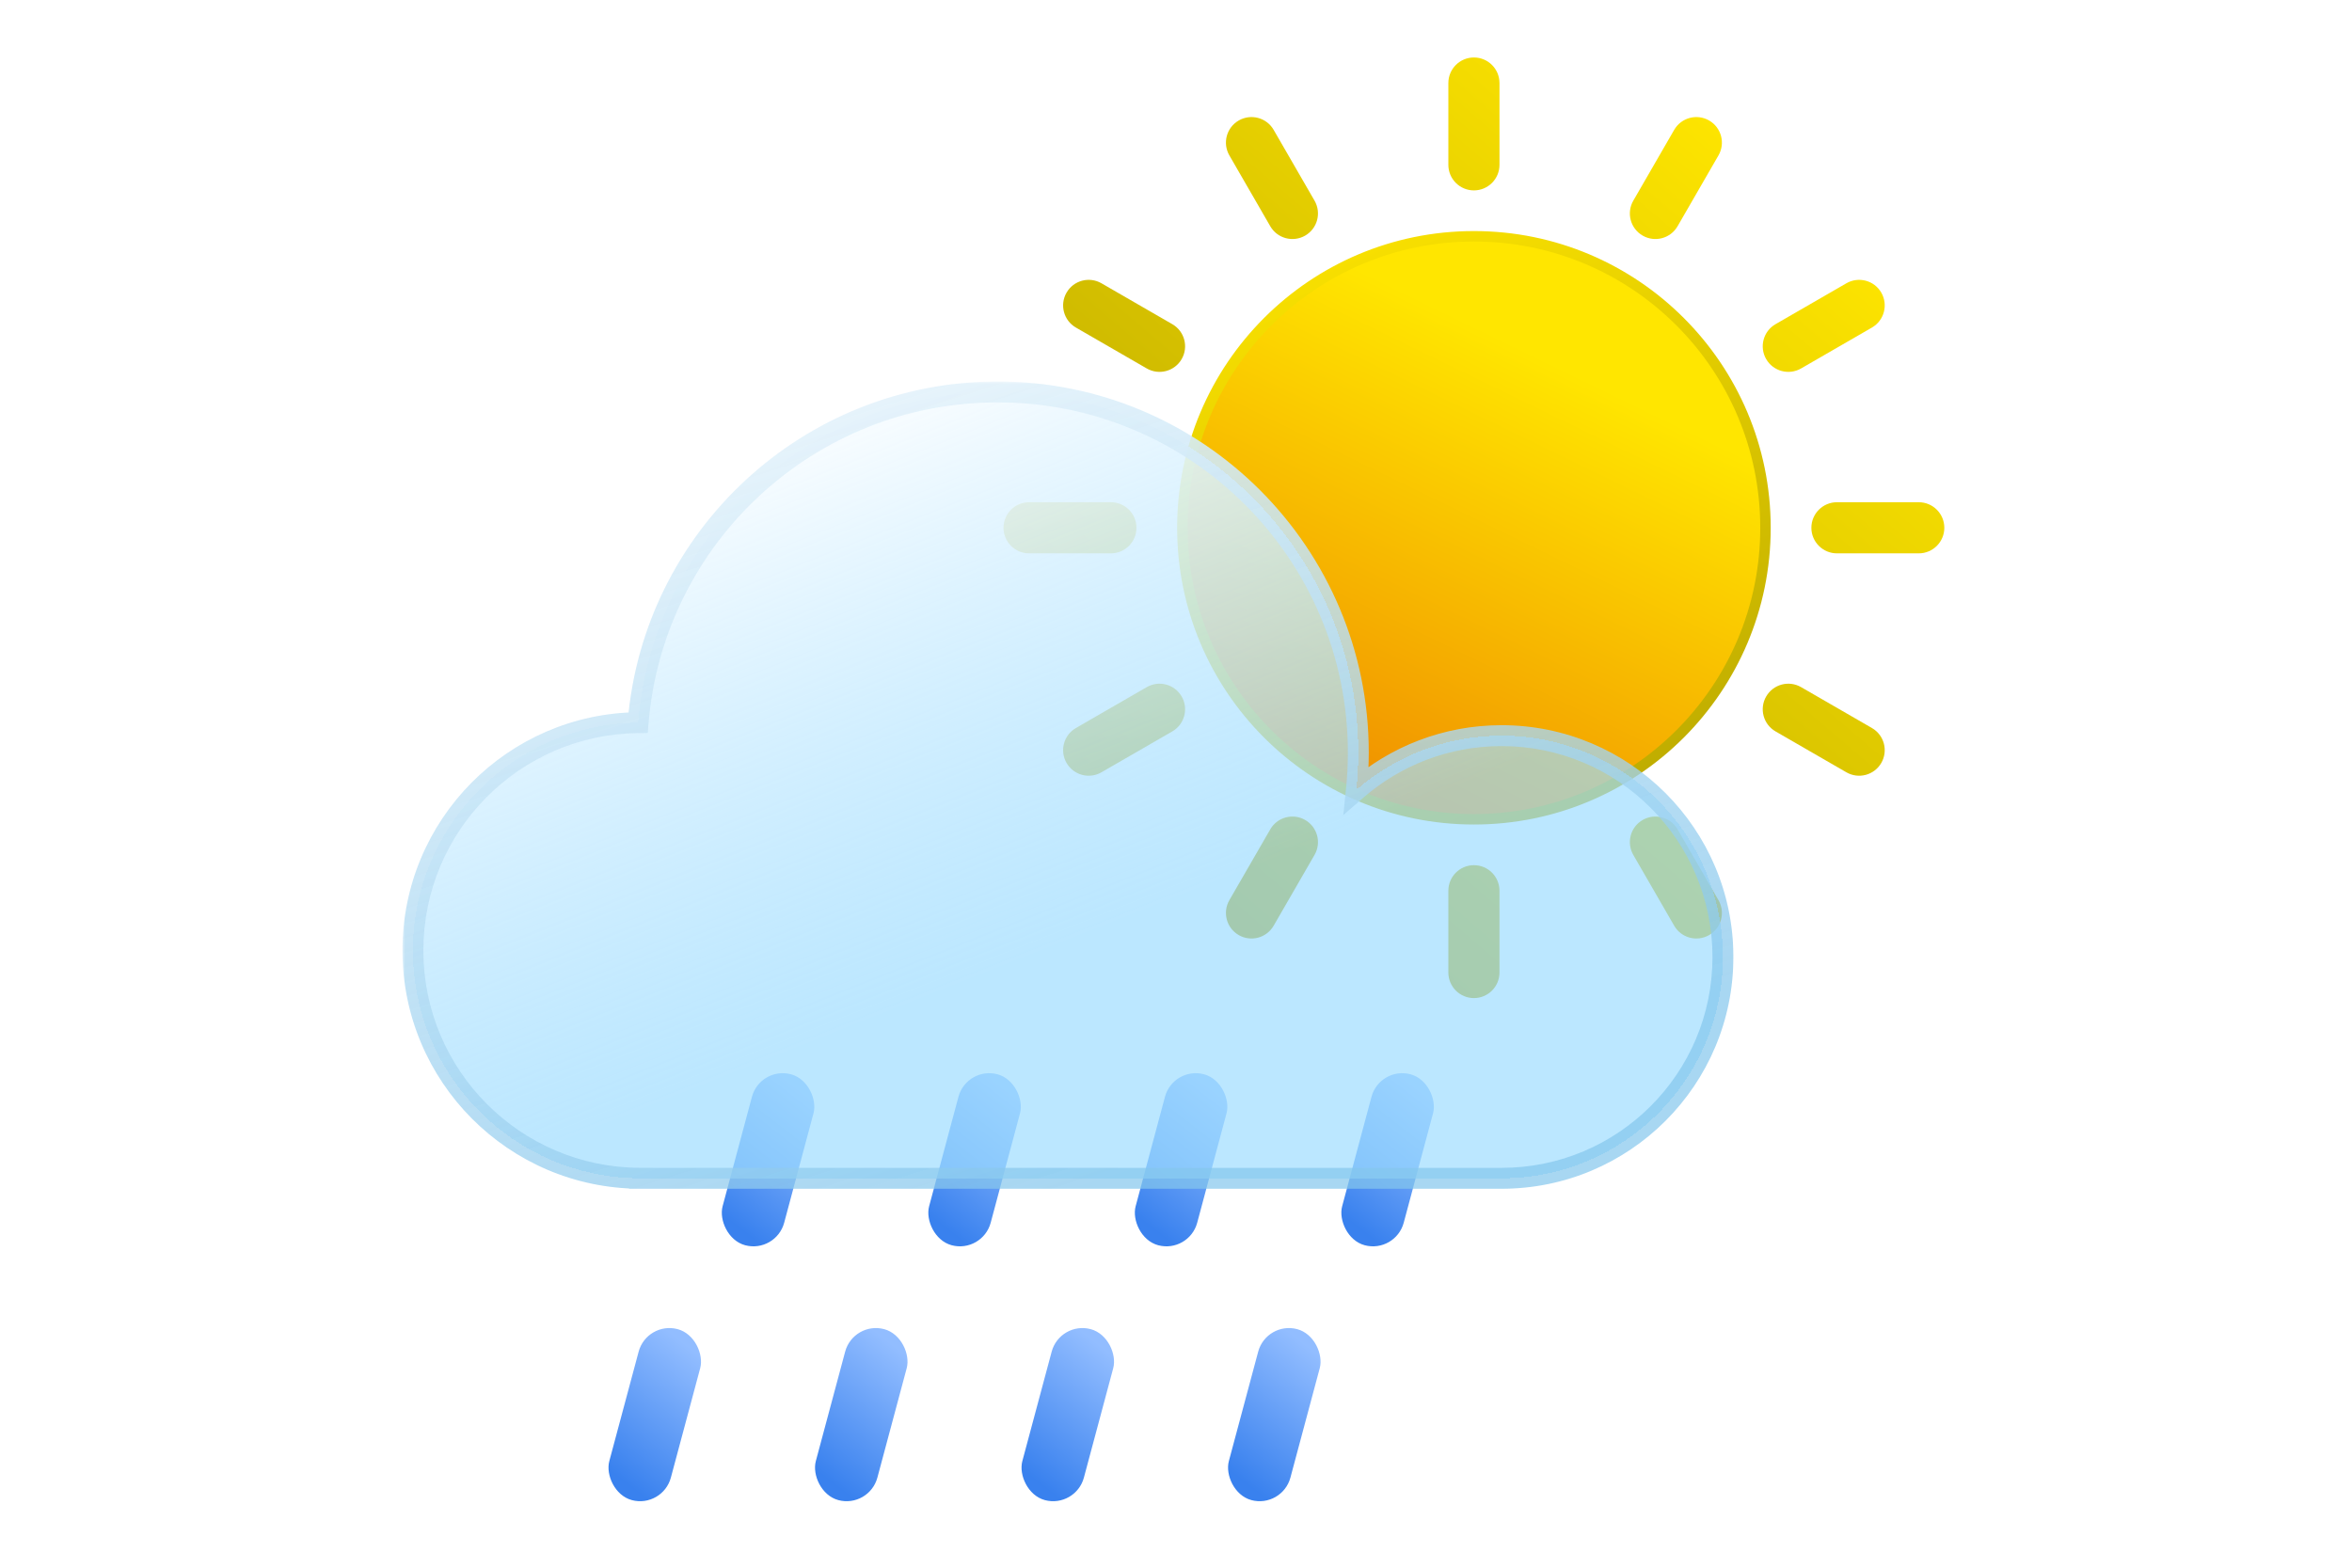 <svg width="450" height="300" viewBox="0 0 450 300" fill="none" xmlns="http://www.w3.org/2000/svg">
<circle cx="282" cy="101" r="55.783" fill="url(#paint0_linear_1_2109)" stroke="url(#paint1_linear_1_2109)" stroke-width="2"/>
<path fill-rule="evenodd" clip-rule="evenodd" d="M282 11C279.298 11 277.109 13.19 277.109 15.891V31.544C277.109 34.245 279.298 36.435 282 36.435C284.701 36.435 286.891 34.245 286.891 31.544V15.891C286.891 13.19 284.701 11 282 11ZM282 165.565C279.298 165.565 277.109 167.755 277.109 170.457V186.109C277.109 188.81 279.298 191 282 191C284.701 191 286.891 188.81 286.891 186.109V170.457C286.891 167.755 284.701 165.565 282 165.565ZM320.318 24.848C321.669 22.509 324.66 21.707 327 23.058C329.339 24.408 330.141 27.4 328.79 29.739L320.964 43.294C319.613 45.634 316.622 46.435 314.283 45.085C311.943 43.734 311.141 40.743 312.492 38.403L320.318 24.848ZM249.717 156.915C247.378 155.564 244.386 156.366 243.036 158.705L235.21 172.261C233.859 174.6 234.66 177.592 237 178.942C239.339 180.293 242.331 179.491 243.682 177.152L251.508 163.597C252.858 161.257 252.057 158.266 249.717 156.915ZM353.261 54.21C355.6 52.859 358.592 53.66 359.942 56C361.293 58.339 360.491 61.331 358.152 62.682L344.597 70.508C342.257 71.858 339.266 71.057 337.915 68.717C336.564 66.378 337.366 63.386 339.705 62.036L353.261 54.21ZM226.085 133.283C224.734 130.943 221.743 130.142 219.403 131.492L205.848 139.318C203.509 140.669 202.707 143.66 204.058 146C205.408 148.339 208.4 149.141 210.739 147.79L224.295 139.964C226.634 138.614 227.436 135.622 226.085 133.283ZM367.109 96.109C369.81 96.109 372 98.299 372 101C372 103.701 369.81 105.891 367.109 105.891H351.456C348.755 105.891 346.565 103.701 346.565 101C346.565 98.299 348.755 96.109 351.456 96.109H367.109ZM217.435 101C217.435 98.299 215.245 96.109 212.543 96.109H196.891C194.19 96.109 192 98.299 192 101C192 103.701 194.19 105.891 196.891 105.891H212.543C215.245 105.891 217.435 103.701 217.435 101ZM358.152 139.318C360.491 140.669 361.293 143.66 359.942 146C358.592 148.339 355.6 149.141 353.261 147.79L339.705 139.964C337.366 138.614 336.564 135.622 337.915 133.283C339.266 130.943 342.257 130.142 344.597 131.492L358.152 139.318ZM226.085 68.717C227.436 66.378 226.634 63.386 224.295 62.036L210.739 54.21C208.4 52.859 205.408 53.66 204.058 56C202.707 58.339 203.509 61.331 205.848 62.682L219.403 70.508C221.743 71.858 224.734 71.057 226.085 68.717ZM328.79 172.261C330.141 174.6 329.339 177.592 327 178.942C324.66 180.293 321.669 179.491 320.318 177.152L312.492 163.597C311.142 161.257 311.943 158.266 314.283 156.915C316.622 155.564 319.613 156.366 320.964 158.705L328.79 172.261ZM249.717 45.085C252.057 43.734 252.858 40.743 251.508 38.403L243.682 24.848C242.331 22.509 239.339 21.707 237 23.058C234.66 24.408 233.859 27.4 235.21 29.739L243.036 43.294C244.386 45.634 247.378 46.435 249.717 45.085Z" fill="url(#paint2_linear_1_2109)"/>
<rect x="123.766" y="252.774" width="12.194" height="33.871" rx="6.097" transform="rotate(15 123.766 252.774)" fill="url(#paint3_linear_1_2109)"/>
<rect x="163.278" y="252.774" width="12.194" height="33.871" rx="6.097" transform="rotate(15 163.278 252.774)" fill="url(#paint4_linear_1_2109)"/>
<rect x="202.79" y="252.774" width="12.194" height="33.871" rx="6.097" transform="rotate(15 202.79 252.774)" fill="url(#paint5_linear_1_2109)"/>
<rect x="242.302" y="252.774" width="12.194" height="33.871" rx="6.097" transform="rotate(15 242.302 252.774)" fill="url(#paint6_linear_1_2109)"/>
<rect x="145.444" y="204" width="12.194" height="33.871" rx="6.097" transform="rotate(15 145.444 204)" fill="url(#paint7_linear_1_2109)"/>
<rect x="184.956" y="204" width="12.194" height="33.871" rx="6.097" transform="rotate(15 184.956 204)" fill="url(#paint8_linear_1_2109)"/>
<rect x="224.468" y="204" width="12.194" height="33.871" rx="6.097" transform="rotate(15 224.468 204)" fill="url(#paint9_linear_1_2109)"/>
<rect x="263.98" y="204" width="12.194" height="33.871" rx="6.097" transform="rotate(15 263.98 204)" fill="url(#paint10_linear_1_2109)"/>
<g filter="url(#filter0_bd_1_2109)">
<mask id="path-11-outside-1_1_2109" maskUnits="userSpaceOnUse" x="77" y="69" width="255" height="155" fill="black">
<rect fill="white" x="77" y="69" width="255" height="155"/>
<path fill-rule="evenodd" clip-rule="evenodd" d="M259.882 140.014C259.882 142.423 259.758 144.804 259.517 147.149C266.953 140.687 276.664 136.775 287.288 136.775C310.68 136.775 329.643 155.738 329.643 179.13C329.643 202.523 310.68 221.486 287.288 221.486H122.638C122.626 221.486 122.613 221.486 122.601 221.486C122.589 221.486 122.576 221.486 122.564 221.486H122.352V221.485C98.386 221.351 79 201.882 79 177.885C79 153.976 98.244 134.562 122.088 134.287C124.999 98.851 154.681 71 190.868 71C228.983 71 259.882 101.899 259.882 140.014Z"/>
</mask>
<path fill-rule="evenodd" clip-rule="evenodd" d="M259.882 140.014C259.882 142.423 259.758 144.804 259.517 147.149C266.953 140.687 276.664 136.775 287.288 136.775C310.68 136.775 329.643 155.738 329.643 179.13C329.643 202.523 310.68 221.486 287.288 221.486H122.638C122.626 221.486 122.613 221.486 122.601 221.486C122.589 221.486 122.576 221.486 122.564 221.486H122.352V221.485C98.386 221.351 79 201.882 79 177.885C79 153.976 98.244 134.562 122.088 134.287C124.999 98.851 154.681 71 190.868 71C228.983 71 259.882 101.899 259.882 140.014Z" fill="url(#paint11_linear_1_2109)" shape-rendering="crispEdges"/>
<path d="M259.517 147.149L257.528 146.945L257.011 151.977L260.829 148.659L259.517 147.149ZM122.352 221.486H120.352V223.486H122.352V221.486ZM122.352 221.485H124.352V219.496L122.363 219.485L122.352 221.485ZM122.088 134.287L122.111 136.287L123.932 136.266L124.081 134.45L122.088 134.287ZM261.507 147.353C261.755 144.94 261.882 142.492 261.882 140.014H257.882C257.882 142.355 257.762 144.667 257.528 146.945L261.507 147.353ZM287.288 134.775C276.163 134.775 265.991 138.873 258.206 145.639L260.829 148.659C267.915 142.501 277.164 138.775 287.288 138.775V134.775ZM331.643 179.13C331.643 154.634 311.785 134.775 287.288 134.775V138.775C309.576 138.775 327.643 156.843 327.643 179.13H331.643ZM287.288 223.486C311.785 223.486 331.643 203.627 331.643 179.13H327.643C327.643 201.418 309.576 219.486 287.288 219.486V223.486ZM287.288 219.486H122.638V223.486H287.288V219.486ZM122.601 223.486C122.608 223.486 122.615 223.486 122.621 223.486C122.627 223.486 122.632 223.486 122.638 223.486V219.486C122.631 219.486 122.624 219.486 122.618 219.486C122.612 219.486 122.606 219.486 122.601 219.486V223.486ZM122.564 223.486C122.57 223.486 122.575 223.486 122.581 223.486C122.587 223.486 122.594 223.486 122.601 223.486V219.486C122.596 219.486 122.59 219.486 122.584 219.486C122.578 219.486 122.571 219.486 122.564 219.486V223.486ZM122.564 219.486H122.352V223.486H122.564V219.486ZM124.352 221.486V221.485H120.352V221.486H124.352ZM77 177.885C77 202.983 97.276 223.345 122.341 223.485L122.363 219.485C99.497 219.357 81 200.781 81 177.885H77ZM122.065 132.287C97.127 132.574 77 152.879 77 177.885H81C81 155.073 99.361 136.549 122.111 136.287L122.065 132.287ZM190.868 69C153.631 69 123.09 97.658 120.095 134.123L124.081 134.45C126.908 100.044 155.731 73 190.868 73V69ZM261.882 140.014C261.882 100.794 230.088 69 190.868 69V73C227.879 73 257.882 103.003 257.882 140.014H261.882Z" fill="url(#paint12_linear_1_2109)" mask="url(#path-11-outside-1_1_2109)"/>
</g>
<defs>
<filter id="filter0_bd_1_2109" x="62" y="58" width="284.643" height="184.486" filterUnits="userSpaceOnUse" color-interpolation-filters="sRGB">
<feFlood flood-opacity="0" result="BackgroundImageFix"/>
<feGaussianBlur in="BackgroundImageFix" stdDeviation="5"/>
<feComposite in2="SourceAlpha" operator="in" result="effect1_backgroundBlur_1_2109"/>
<feColorMatrix in="SourceAlpha" type="matrix" values="0 0 0 0 0 0 0 0 0 0 0 0 0 0 0 0 0 0 127 0" result="hardAlpha"/>
<feOffset dy="4"/>
<feGaussianBlur stdDeviation="7.5"/>
<feComposite in2="hardAlpha" operator="out"/>
<feColorMatrix type="matrix" values="0 0 0 0 0 0 0 0 0 0 0 0 0 0 0 0 0 0 0.1 0"/>
<feBlend mode="normal" in2="effect1_backgroundBlur_1_2109" result="effect2_dropShadow_1_2109"/>
<feBlend mode="normal" in="SourceGraphic" in2="effect2_dropShadow_1_2109" result="shape"/>
</filter>
<linearGradient id="paint0_linear_1_2109" x1="312.815" y1="54.044" x2="263.093" y2="156.21" gradientUnits="userSpaceOnUse">
<stop offset="0.183" stop-color="#FFE600"/>
<stop offset="0.981" stop-color="#F09000"/>
</linearGradient>
<linearGradient id="paint1_linear_1_2109" x1="254.017" y1="33.689" x2="331.16" y2="218.983" gradientUnits="userSpaceOnUse">
<stop stop-color="#FFE600"/>
<stop offset="1" stop-color="#9C8D00"/>
</linearGradient>
<linearGradient id="paint2_linear_1_2109" x1="348.032" y1="34.478" x2="214.5" y2="191" gradientUnits="userSpaceOnUse">
<stop stop-color="#FFE600"/>
<stop offset="1" stop-color="#AA9900"/>
</linearGradient>
<linearGradient id="paint3_linear_1_2109" x1="125.121" y1="282.58" x2="135.96" y2="256.838" gradientUnits="userSpaceOnUse">
<stop stop-color="#3981EE"/>
<stop offset="1" stop-color="#92BDFF"/>
</linearGradient>
<linearGradient id="paint4_linear_1_2109" x1="164.633" y1="282.58" x2="175.472" y2="256.838" gradientUnits="userSpaceOnUse">
<stop stop-color="#3981EE"/>
<stop offset="1" stop-color="#92BDFF"/>
</linearGradient>
<linearGradient id="paint5_linear_1_2109" x1="204.145" y1="282.58" x2="214.984" y2="256.838" gradientUnits="userSpaceOnUse">
<stop stop-color="#3981EE"/>
<stop offset="1" stop-color="#92BDFF"/>
</linearGradient>
<linearGradient id="paint6_linear_1_2109" x1="243.657" y1="282.58" x2="254.496" y2="256.838" gradientUnits="userSpaceOnUse">
<stop stop-color="#3981EE"/>
<stop offset="1" stop-color="#92BDFF"/>
</linearGradient>
<linearGradient id="paint7_linear_1_2109" x1="146.798" y1="233.806" x2="157.637" y2="208.064" gradientUnits="userSpaceOnUse">
<stop stop-color="#3981EE"/>
<stop offset="1" stop-color="#92BDFF"/>
</linearGradient>
<linearGradient id="paint8_linear_1_2109" x1="186.31" y1="233.806" x2="197.149" y2="208.064" gradientUnits="userSpaceOnUse">
<stop stop-color="#3981EE"/>
<stop offset="1" stop-color="#92BDFF"/>
</linearGradient>
<linearGradient id="paint9_linear_1_2109" x1="225.822" y1="233.806" x2="236.661" y2="208.064" gradientUnits="userSpaceOnUse">
<stop stop-color="#3981EE"/>
<stop offset="1" stop-color="#92BDFF"/>
</linearGradient>
<linearGradient id="paint10_linear_1_2109" x1="265.334" y1="233.806" x2="276.173" y2="208.064" gradientUnits="userSpaceOnUse">
<stop stop-color="#3981EE"/>
<stop offset="1" stop-color="#92BDFF"/>
</linearGradient>
<linearGradient id="paint11_linear_1_2109" x1="156.903" y1="70.372" x2="217.193" y2="222.113" gradientUnits="userSpaceOnUse">
<stop stop-color="white"/>
<stop offset="0.708" stop-color="#9DDCFF" stop-opacity="0.69"/>
</linearGradient>
<linearGradient id="paint12_linear_1_2109" x1="196.193" y1="18.889" x2="279.515" y2="283.081" gradientUnits="userSpaceOnUse">
<stop stop-color="white"/>
<stop offset="0.714" stop-color="#85C6EC" stop-opacity="0.71"/>
</linearGradient>
</defs>
</svg>
